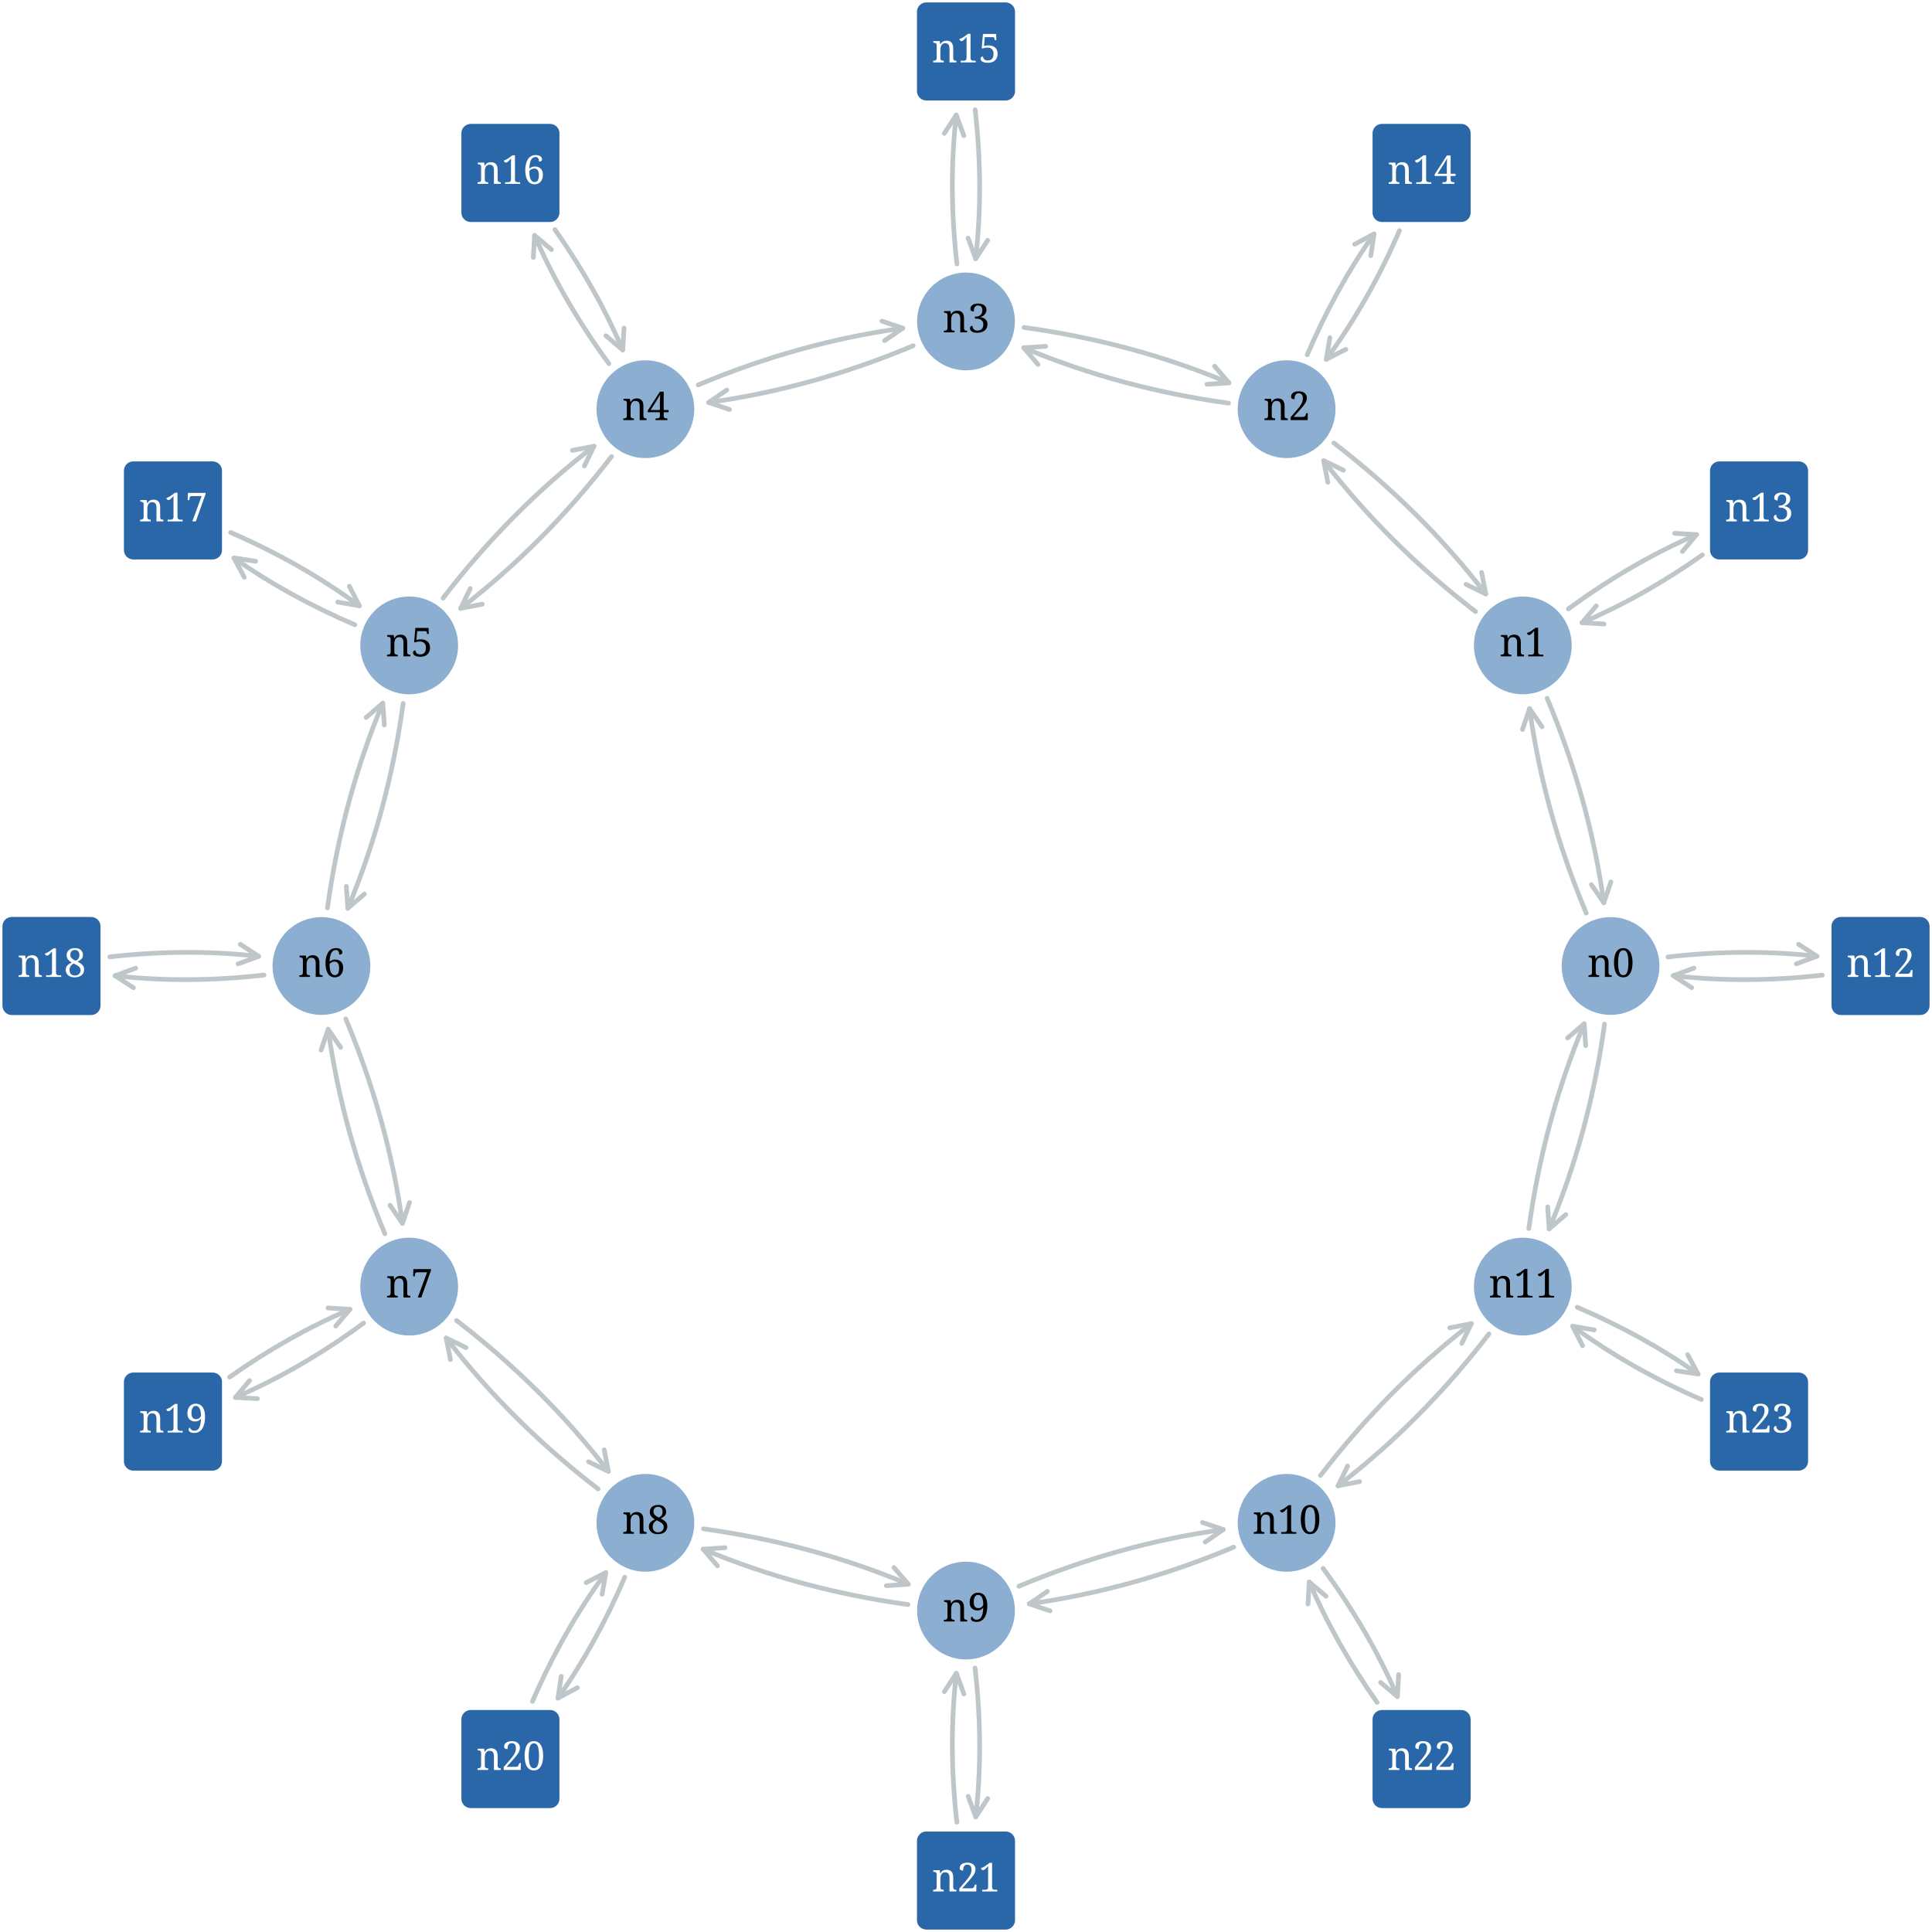 <?xml version="1.0" encoding="utf-8" standalone="no"?>
<!DOCTYPE svg PUBLIC "-//W3C//DTD SVG 1.1//EN"
  "http://www.w3.org/Graphics/SVG/1.1/DTD/svg11.dtd">
<svg xmlns:xlink="http://www.w3.org/1999/xlink" width="412.2pt" height="412.2pt" viewBox="0 0 412.2 412.2" xmlns="http://www.w3.org/2000/svg" version="1.1">
 <defs>
  <style type="text/css">*{stroke-linejoin: round; stroke-linecap: butt}</style>
 </defs>
 <g id="figure_1">
  <g id="patch_1">
   <path d="M 0 412.2 
L 412.2 412.2 
L 412.2 0 
L 0 0 
z
" style="fill: #ffffff"/>
  </g>
  <g id="axes_1">
   <g id="patch_2">
    <path d="M 343.62 216.036 
C 346.255 216.036 348.783 214.989 350.646 213.126 
C 352.509 211.263 353.556 208.735 353.556 206.1 
C 353.556 203.465 352.509 200.937 350.646 199.074 
C 348.783 197.211 346.255 196.164 343.62 196.164 
C 340.985 196.164 338.457 197.211 336.594 199.074 
C 334.731 200.937 333.684 203.465 333.684 206.1 
C 333.684 208.735 334.731 211.263 336.594 213.126 
C 338.457 214.989 340.985 216.036 343.62 216.036 
z
" style="fill: #8caed1; stroke: #8caed1; stroke-linejoin: miter"/>
   </g>
   <g id="patch_3">
    <path d="M 324.9 147.636 
C 327.535 147.636 330.063 146.589 331.926 144.726 
C 333.789 142.863 334.836 140.335 334.836 137.7 
C 334.836 135.065 333.789 132.537 331.926 130.674 
C 330.063 128.811 327.535 127.764 324.9 127.764 
C 322.265 127.764 319.737 128.811 317.874 130.674 
C 316.011 132.537 314.964 135.065 314.964 137.7 
C 314.964 140.335 316.011 142.863 317.874 144.726 
C 319.737 146.589 322.265 147.636 324.9 147.636 
z
" style="fill: #8caed1; stroke: #8caed1; stroke-linejoin: miter"/>
   </g>
   <g id="patch_4">
    <path d="M 274.5 97.236 
C 277.135 97.236 279.663 96.189 281.526 94.326 
C 283.389 92.463 284.436 89.935 284.436 87.3 
C 284.436 84.665 283.389 82.137 281.526 80.274 
C 279.663 78.411 277.135 77.364 274.5 77.364 
C 271.865 77.364 269.337 78.411 267.474 80.274 
C 265.611 82.137 264.564 84.665 264.564 87.3 
C 264.564 89.935 265.611 92.463 267.474 94.326 
C 269.337 96.189 271.865 97.236 274.5 97.236 
z
" style="fill: #8caed1; stroke: #8caed1; stroke-linejoin: miter"/>
   </g>
   <g id="patch_5">
    <path d="M 206.1 78.516 
C 208.735 78.516 211.263 77.469 213.126 75.606 
C 214.989 73.743 216.036 71.215 216.036 68.58 
C 216.036 65.945 214.989 63.417 213.126 61.554 
C 211.263 59.691 208.735 58.644 206.1 58.644 
C 203.465 58.644 200.937 59.691 199.074 61.554 
C 197.211 63.417 196.164 65.945 196.164 68.58 
C 196.164 71.215 197.211 73.743 199.074 75.606 
C 200.937 77.469 203.465 78.516 206.1 78.516 
z
" style="fill: #8caed1; stroke: #8caed1; stroke-linejoin: miter"/>
   </g>
   <g id="patch_6">
    <path d="M 137.7 97.236 
C 140.335 97.236 142.863 96.189 144.726 94.326 
C 146.589 92.463 147.636 89.935 147.636 87.3 
C 147.636 84.665 146.589 82.137 144.726 80.274 
C 142.863 78.411 140.335 77.364 137.7 77.364 
C 135.065 77.364 132.537 78.411 130.674 80.274 
C 128.811 82.137 127.764 84.665 127.764 87.3 
C 127.764 89.935 128.811 92.463 130.674 94.326 
C 132.537 96.189 135.065 97.236 137.7 97.236 
z
" style="fill: #8caed1; stroke: #8caed1; stroke-linejoin: miter"/>
   </g>
   <g id="patch_7">
    <path d="M 87.3 147.636 
C 89.935 147.636 92.463 146.589 94.326 144.726 
C 96.189 142.863 97.236 140.335 97.236 137.7 
C 97.236 135.065 96.189 132.537 94.326 130.674 
C 92.463 128.811 89.935 127.764 87.3 127.764 
C 84.665 127.764 82.137 128.811 80.274 130.674 
C 78.411 132.537 77.364 135.065 77.364 137.7 
C 77.364 140.335 78.411 142.863 80.274 144.726 
C 82.137 146.589 84.665 147.636 87.3 147.636 
z
" style="fill: #8caed1; stroke: #8caed1; stroke-linejoin: miter"/>
   </g>
   <g id="patch_8">
    <path d="M 68.58 216.036 
C 71.215 216.036 73.743 214.989 75.606 213.126 
C 77.469 211.263 78.516 208.735 78.516 206.1 
C 78.516 203.465 77.469 200.937 75.606 199.074 
C 73.743 197.211 71.215 196.164 68.58 196.164 
C 65.945 196.164 63.417 197.211 61.554 199.074 
C 59.691 200.937 58.644 203.465 58.644 206.1 
C 58.644 208.735 59.691 211.263 61.554 213.126 
C 63.417 214.989 65.945 216.036 68.58 216.036 
z
" style="fill: #8caed1; stroke: #8caed1; stroke-linejoin: miter"/>
   </g>
   <g id="patch_9">
    <path d="M 87.3 284.436 
C 89.935 284.436 92.463 283.389 94.326 281.526 
C 96.189 279.663 97.236 277.135 97.236 274.5 
C 97.236 271.865 96.189 269.337 94.326 267.474 
C 92.463 265.611 89.935 264.564 87.3 264.564 
C 84.665 264.564 82.137 265.611 80.274 267.474 
C 78.411 269.337 77.364 271.865 77.364 274.5 
C 77.364 277.135 78.411 279.663 80.274 281.526 
C 82.137 283.389 84.665 284.436 87.3 284.436 
z
" style="fill: #8caed1; stroke: #8caed1; stroke-linejoin: miter"/>
   </g>
   <g id="patch_10">
    <path d="M 137.7 334.836 
C 140.335 334.836 142.863 333.789 144.726 331.926 
C 146.589 330.063 147.636 327.535 147.636 324.9 
C 147.636 322.265 146.589 319.737 144.726 317.874 
C 142.863 316.011 140.335 314.964 137.7 314.964 
C 135.065 314.964 132.537 316.011 130.674 317.874 
C 128.811 319.737 127.764 322.265 127.764 324.9 
C 127.764 327.535 128.811 330.063 130.674 331.926 
C 132.537 333.789 135.065 334.836 137.7 334.836 
z
" style="fill: #8caed1; stroke: #8caed1; stroke-linejoin: miter"/>
   </g>
   <g id="patch_11">
    <path d="M 206.1 353.556 
C 208.735 353.556 211.263 352.509 213.126 350.646 
C 214.989 348.783 216.036 346.255 216.036 343.62 
C 216.036 340.985 214.989 338.457 213.126 336.594 
C 211.263 334.731 208.735 333.684 206.1 333.684 
C 203.465 333.684 200.937 334.731 199.074 336.594 
C 197.211 338.457 196.164 340.985 196.164 343.62 
C 196.164 346.255 197.211 348.783 199.074 350.646 
C 200.937 352.509 203.465 353.556 206.1 353.556 
z
" style="fill: #8caed1; stroke: #8caed1; stroke-linejoin: miter"/>
   </g>
   <g id="patch_12">
    <path d="M 274.5 334.836 
C 277.135 334.836 279.663 333.789 281.526 331.926 
C 283.389 330.063 284.436 327.535 284.436 324.9 
C 284.436 322.265 283.389 319.737 281.526 317.874 
C 279.663 316.011 277.135 314.964 274.5 314.964 
C 271.865 314.964 269.337 316.011 267.474 317.874 
C 265.611 319.737 264.564 322.265 264.564 324.9 
C 264.564 327.535 265.611 330.063 267.474 331.926 
C 269.337 333.789 271.865 334.836 274.5 334.836 
z
" style="fill: #8caed1; stroke: #8caed1; stroke-linejoin: miter"/>
   </g>
   <g id="patch_13">
    <path d="M 324.9 284.436 
C 327.535 284.436 330.063 283.389 331.926 281.526 
C 333.789 279.663 334.836 277.135 334.836 274.5 
C 334.836 271.865 333.789 269.337 331.926 267.474 
C 330.063 265.611 327.535 264.564 324.9 264.564 
C 322.265 264.564 319.737 265.611 317.874 267.474 
C 316.011 269.337 314.964 271.865 314.964 274.5 
C 314.964 277.135 316.011 279.663 317.874 281.526 
C 319.737 283.389 322.265 284.436 324.9 284.436 
z
" style="fill: #8caed1; stroke: #8caed1; stroke-linejoin: miter"/>
   </g>
   <g id="patch_14">
    <path d="M 392.76 214.56 
L 409.68 214.56 
L 409.68 197.64 
L 392.76 197.64 
z
" style="fill: #2967a9; stroke: #2967a9; stroke-width: 4"/>
   </g>
   <g id="patch_15">
    <path d="M 366.84 117.36 
L 383.76 117.36 
L 383.76 100.44 
L 366.84 100.44 
z
" style="fill: #2967a9; stroke: #2967a9; stroke-width: 4"/>
   </g>
   <g id="patch_16">
    <path d="M 294.84 45.36 
L 311.76 45.36 
L 311.76 28.44 
L 294.84 28.44 
z
" style="fill: #2967a9; stroke: #2967a9; stroke-width: 4"/>
   </g>
   <g id="patch_17">
    <path d="M 197.64 19.44 
L 214.56 19.44 
L 214.56 2.52 
L 197.64 2.52 
z
" style="fill: #2967a9; stroke: #2967a9; stroke-width: 4"/>
   </g>
   <g id="patch_18">
    <path d="M 100.44 45.36 
L 117.36 45.36 
L 117.36 28.44 
L 100.44 28.44 
z
" style="fill: #2967a9; stroke: #2967a9; stroke-width: 4"/>
   </g>
   <g id="patch_19">
    <path d="M 28.44 117.36 
L 45.36 117.36 
L 45.36 100.44 
L 28.44 100.44 
z
" style="fill: #2967a9; stroke: #2967a9; stroke-width: 4"/>
   </g>
   <g id="patch_20">
    <path d="M 2.52 214.56 
L 19.44 214.56 
L 19.44 197.64 
L 2.52 197.64 
z
" style="fill: #2967a9; stroke: #2967a9; stroke-width: 4"/>
   </g>
   <g id="patch_21">
    <path d="M 28.44 311.76 
L 45.36 311.76 
L 45.36 294.84 
L 28.44 294.84 
z
" style="fill: #2967a9; stroke: #2967a9; stroke-width: 4"/>
   </g>
   <g id="patch_22">
    <path d="M 100.44 383.76 
L 117.36 383.76 
L 117.36 366.84 
L 100.44 366.84 
z
" style="fill: #2967a9; stroke: #2967a9; stroke-width: 4"/>
   </g>
   <g id="patch_23">
    <path d="M 197.64 409.68 
L 214.56 409.68 
L 214.56 392.76 
L 197.64 392.76 
z
" style="fill: #2967a9; stroke: #2967a9; stroke-width: 4"/>
   </g>
   <g id="patch_24">
    <path d="M 294.84 383.76 
L 311.76 383.76 
L 311.76 366.84 
L 294.84 366.84 
z
" style="fill: #2967a9; stroke: #2967a9; stroke-width: 4"/>
   </g>
   <g id="patch_25">
    <path d="M 366.84 311.76 
L 383.76 311.76 
L 383.76 294.84 
L 366.84 294.84 
z
" style="fill: #2967a9; stroke: #2967a9; stroke-width: 4"/>
   </g>
   <g id="patch_26">
    <path d="M 338.433 194.825 
Q 329.382 173.255 326.336 151.191 
" clip-path="url(#pe7f2c96181)" style="fill: none; stroke: #bfc6c9; stroke-linecap: round"/>
    <path d="M 324.83 155.639 
L 326.336 151.191 
L 328.991 155.065 
" clip-path="url(#pe7f2c96181)" style="fill: none; stroke: #bfc6c9; stroke-linecap: round"/>
   </g>
   <g id="patch_27">
    <path d="M 342.336 218.488 
Q 339.137 241.656 330.52 262.192 
" clip-path="url(#pe7f2c96181)" style="fill: none; stroke: #bfc6c9; stroke-linecap: round"/>
    <path d="M 334.081 259.132 
L 330.52 262.192 
L 330.209 257.507 
" clip-path="url(#pe7f2c96181)" style="fill: none; stroke: #bfc6c9; stroke-linecap: round"/>
   </g>
   <g id="patch_28">
    <path d="M 355.874 204.171 
Q 372.322 202.281 387.66 204.022 
" clip-path="url(#pe7f2c96181)" style="fill: none; stroke: #bfc6c9; stroke-linecap: round"/>
    <path d="M 383.724 201.462 
L 387.66 204.022 
L 383.25 205.635 
" clip-path="url(#pe7f2c96181)" style="fill: none; stroke: #bfc6c9; stroke-linecap: round"/>
   </g>
   <g id="patch_29">
    <path d="M 314.81 130.478 
Q 296.093 116.105 282.402 98.275 
" clip-path="url(#pe7f2c96181)" style="fill: none; stroke: #bfc6c9; stroke-linecap: round"/>
    <path d="M 283.294 102.885 
L 282.402 98.275 
L 286.625 100.327 
" clip-path="url(#pe7f2c96181)" style="fill: none; stroke: #bfc6c9; stroke-linecap: round"/>
   </g>
   <g id="patch_30">
    <path d="M 330.087 148.975 
Q 339.138 170.545 342.184 192.609 
" clip-path="url(#pe7f2c96181)" style="fill: none; stroke: #bfc6c9; stroke-linecap: round"/>
    <path d="M 343.69 188.161 
L 342.184 192.609 
L 339.529 188.735 
" clip-path="url(#pe7f2c96181)" style="fill: none; stroke: #bfc6c9; stroke-linecap: round"/>
   </g>
   <g id="patch_31">
    <path d="M 334.616 129.915 
Q 347.891 120.157 361.972 114.049 
" clip-path="url(#pe7f2c96181)" style="fill: none; stroke: #bfc6c9; stroke-linecap: round"/>
    <path d="M 357.283 113.794 
L 361.972 114.049 
L 358.954 117.647 
" clip-path="url(#pe7f2c96181)" style="fill: none; stroke: #bfc6c9; stroke-linecap: round"/>
   </g>
   <g id="patch_32">
    <path d="M 262.112 86.016 
Q 238.944 82.817 218.408 74.2 
" clip-path="url(#pe7f2c96181)" style="fill: none; stroke: #bfc6c9; stroke-linecap: round"/>
    <path d="M 221.468 77.761 
L 218.408 74.2 
L 223.093 73.889 
" clip-path="url(#pe7f2c96181)" style="fill: none; stroke: #bfc6c9; stroke-linecap: round"/>
   </g>
   <g id="patch_33">
    <path d="M 284.59 94.522 
Q 303.307 108.895 316.998 126.725 
" clip-path="url(#pe7f2c96181)" style="fill: none; stroke: #bfc6c9; stroke-linecap: round"/>
    <path d="M 316.106 122.115 
L 316.998 126.725 
L 312.775 124.673 
" clip-path="url(#pe7f2c96181)" style="fill: none; stroke: #bfc6c9; stroke-linecap: round"/>
   </g>
   <g id="patch_34">
    <path d="M 278.903 75.697 
Q 284.956 61.543 293.163 49.902 
" clip-path="url(#pe7f2c96181)" style="fill: none; stroke: #bfc6c9; stroke-linecap: round"/>
    <path d="M 289.027 52.125 
L 293.163 49.902 
L 292.459 54.545 
" clip-path="url(#pe7f2c96181)" style="fill: none; stroke: #bfc6c9; stroke-linecap: round"/>
   </g>
   <g id="patch_35">
    <path d="M 194.825 73.767 
Q 173.255 82.818 151.191 85.864 
" clip-path="url(#pe7f2c96181)" style="fill: none; stroke: #bfc6c9; stroke-linecap: round"/>
    <path d="M 155.639 87.37 
L 151.191 85.864 
L 155.065 83.209 
" clip-path="url(#pe7f2c96181)" style="fill: none; stroke: #bfc6c9; stroke-linecap: round"/>
   </g>
   <g id="patch_36">
    <path d="M 218.488 69.864 
Q 241.656 73.063 262.192 81.68 
" clip-path="url(#pe7f2c96181)" style="fill: none; stroke: #bfc6c9; stroke-linecap: round"/>
    <path d="M 259.132 78.119 
L 262.192 81.68 
L 257.507 81.991 
" clip-path="url(#pe7f2c96181)" style="fill: none; stroke: #bfc6c9; stroke-linecap: round"/>
   </g>
   <g id="patch_37">
    <path d="M 204.171 56.326 
Q 202.281 39.878 204.022 24.54 
" clip-path="url(#pe7f2c96181)" style="fill: none; stroke: #bfc6c9; stroke-linecap: round"/>
    <path d="M 201.462 28.476 
L 204.022 24.54 
L 205.635 28.95 
" clip-path="url(#pe7f2c96181)" style="fill: none; stroke: #bfc6c9; stroke-linecap: round"/>
   </g>
   <g id="patch_38">
    <path d="M 130.478 97.39 
Q 116.105 116.107 98.275 129.798 
" clip-path="url(#pe7f2c96181)" style="fill: none; stroke: #bfc6c9; stroke-linecap: round"/>
    <path d="M 102.885 128.906 
L 98.275 129.798 
L 100.327 125.575 
" clip-path="url(#pe7f2c96181)" style="fill: none; stroke: #bfc6c9; stroke-linecap: round"/>
   </g>
   <g id="patch_39">
    <path d="M 148.975 82.113 
Q 170.545 73.062 192.609 70.016 
" clip-path="url(#pe7f2c96181)" style="fill: none; stroke: #bfc6c9; stroke-linecap: round"/>
    <path d="M 188.161 68.51 
L 192.609 70.016 
L 188.735 72.671 
" clip-path="url(#pe7f2c96181)" style="fill: none; stroke: #bfc6c9; stroke-linecap: round"/>
   </g>
   <g id="patch_40">
    <path d="M 129.915 77.584 
Q 120.157 64.309 114.049 50.228 
" clip-path="url(#pe7f2c96181)" style="fill: none; stroke: #bfc6c9; stroke-linecap: round"/>
    <path d="M 113.794 54.917 
L 114.049 50.228 
L 117.647 53.246 
" clip-path="url(#pe7f2c96181)" style="fill: none; stroke: #bfc6c9; stroke-linecap: round"/>
   </g>
   <g id="patch_41">
    <path d="M 86.016 150.088 
Q 82.817 173.256 74.2 193.792 
" clip-path="url(#pe7f2c96181)" style="fill: none; stroke: #bfc6c9; stroke-linecap: round"/>
    <path d="M 77.761 190.732 
L 74.2 193.792 
L 73.889 189.107 
" clip-path="url(#pe7f2c96181)" style="fill: none; stroke: #bfc6c9; stroke-linecap: round"/>
   </g>
   <g id="patch_42">
    <path d="M 94.522 127.61 
Q 108.895 108.893 126.725 95.202 
" clip-path="url(#pe7f2c96181)" style="fill: none; stroke: #bfc6c9; stroke-linecap: round"/>
    <path d="M 122.115 96.094 
L 126.725 95.202 
L 124.673 99.425 
" clip-path="url(#pe7f2c96181)" style="fill: none; stroke: #bfc6c9; stroke-linecap: round"/>
   </g>
   <g id="patch_43">
    <path d="M 75.697 133.297 
Q 61.543 127.244 49.902 119.037 
" clip-path="url(#pe7f2c96181)" style="fill: none; stroke: #bfc6c9; stroke-linecap: round"/>
    <path d="M 52.125 123.173 
L 49.902 119.037 
L 54.545 119.741 
" clip-path="url(#pe7f2c96181)" style="fill: none; stroke: #bfc6c9; stroke-linecap: round"/>
   </g>
   <g id="patch_44">
    <path d="M 73.767 217.375 
Q 82.818 238.945 85.864 261.009 
" clip-path="url(#pe7f2c96181)" style="fill: none; stroke: #bfc6c9; stroke-linecap: round"/>
    <path d="M 87.37 256.561 
L 85.864 261.009 
L 83.209 257.135 
" clip-path="url(#pe7f2c96181)" style="fill: none; stroke: #bfc6c9; stroke-linecap: round"/>
   </g>
   <g id="patch_45">
    <path d="M 69.864 193.712 
Q 73.063 170.544 81.68 150.008 
" clip-path="url(#pe7f2c96181)" style="fill: none; stroke: #bfc6c9; stroke-linecap: round"/>
    <path d="M 78.119 153.068 
L 81.68 150.008 
L 81.991 154.693 
" clip-path="url(#pe7f2c96181)" style="fill: none; stroke: #bfc6c9; stroke-linecap: round"/>
   </g>
   <g id="patch_46">
    <path d="M 56.326 208.029 
Q 39.878 209.919 24.54 208.178 
" clip-path="url(#pe7f2c96181)" style="fill: none; stroke: #bfc6c9; stroke-linecap: round"/>
    <path d="M 28.476 210.738 
L 24.54 208.178 
L 28.95 206.565 
" clip-path="url(#pe7f2c96181)" style="fill: none; stroke: #bfc6c9; stroke-linecap: round"/>
   </g>
   <g id="patch_47">
    <path d="M 97.39 281.722 
Q 116.107 296.095 129.798 313.925 
" clip-path="url(#pe7f2c96181)" style="fill: none; stroke: #bfc6c9; stroke-linecap: round"/>
    <path d="M 128.906 309.315 
L 129.798 313.925 
L 125.575 311.873 
" clip-path="url(#pe7f2c96181)" style="fill: none; stroke: #bfc6c9; stroke-linecap: round"/>
   </g>
   <g id="patch_48">
    <path d="M 82.113 263.225 
Q 73.062 241.655 70.016 219.591 
" clip-path="url(#pe7f2c96181)" style="fill: none; stroke: #bfc6c9; stroke-linecap: round"/>
    <path d="M 68.51 224.039 
L 70.016 219.591 
L 72.671 223.465 
" clip-path="url(#pe7f2c96181)" style="fill: none; stroke: #bfc6c9; stroke-linecap: round"/>
   </g>
   <g id="patch_49">
    <path d="M 77.584 282.285 
Q 64.309 292.043 50.228 298.151 
" clip-path="url(#pe7f2c96181)" style="fill: none; stroke: #bfc6c9; stroke-linecap: round"/>
    <path d="M 54.917 298.406 
L 50.228 298.151 
L 53.246 294.553 
" clip-path="url(#pe7f2c96181)" style="fill: none; stroke: #bfc6c9; stroke-linecap: round"/>
   </g>
   <g id="patch_50">
    <path d="M 150.088 326.184 
Q 173.256 329.383 193.792 338 
" clip-path="url(#pe7f2c96181)" style="fill: none; stroke: #bfc6c9; stroke-linecap: round"/>
    <path d="M 190.732 334.439 
L 193.792 338 
L 189.107 338.311 
" clip-path="url(#pe7f2c96181)" style="fill: none; stroke: #bfc6c9; stroke-linecap: round"/>
   </g>
   <g id="patch_51">
    <path d="M 127.61 317.678 
Q 108.893 303.305 95.202 285.475 
" clip-path="url(#pe7f2c96181)" style="fill: none; stroke: #bfc6c9; stroke-linecap: round"/>
    <path d="M 96.094 290.085 
L 95.202 285.475 
L 99.425 287.527 
" clip-path="url(#pe7f2c96181)" style="fill: none; stroke: #bfc6c9; stroke-linecap: round"/>
   </g>
   <g id="patch_52">
    <path d="M 133.297 336.503 
Q 127.244 350.657 119.037 362.298 
" clip-path="url(#pe7f2c96181)" style="fill: none; stroke: #bfc6c9; stroke-linecap: round"/>
    <path d="M 123.173 360.075 
L 119.037 362.298 
L 119.741 357.655 
" clip-path="url(#pe7f2c96181)" style="fill: none; stroke: #bfc6c9; stroke-linecap: round"/>
   </g>
   <g id="patch_53">
    <path d="M 217.375 338.433 
Q 238.945 329.382 261.009 326.336 
" clip-path="url(#pe7f2c96181)" style="fill: none; stroke: #bfc6c9; stroke-linecap: round"/>
    <path d="M 256.561 324.83 
L 261.009 326.336 
L 257.135 328.991 
" clip-path="url(#pe7f2c96181)" style="fill: none; stroke: #bfc6c9; stroke-linecap: round"/>
   </g>
   <g id="patch_54">
    <path d="M 193.712 342.336 
Q 170.544 339.137 150.008 330.52 
" clip-path="url(#pe7f2c96181)" style="fill: none; stroke: #bfc6c9; stroke-linecap: round"/>
    <path d="M 153.068 334.081 
L 150.008 330.52 
L 154.693 330.209 
" clip-path="url(#pe7f2c96181)" style="fill: none; stroke: #bfc6c9; stroke-linecap: round"/>
   </g>
   <g id="patch_55">
    <path d="M 208.029 355.874 
Q 209.919 372.322 208.178 387.66 
" clip-path="url(#pe7f2c96181)" style="fill: none; stroke: #bfc6c9; stroke-linecap: round"/>
    <path d="M 210.738 383.724 
L 208.178 387.66 
L 206.565 383.25 
" clip-path="url(#pe7f2c96181)" style="fill: none; stroke: #bfc6c9; stroke-linecap: round"/>
   </g>
   <g id="patch_56">
    <path d="M 281.722 314.81 
Q 296.095 296.093 313.925 282.402 
" clip-path="url(#pe7f2c96181)" style="fill: none; stroke: #bfc6c9; stroke-linecap: round"/>
    <path d="M 309.315 283.294 
L 313.925 282.402 
L 311.873 286.625 
" clip-path="url(#pe7f2c96181)" style="fill: none; stroke: #bfc6c9; stroke-linecap: round"/>
   </g>
   <g id="patch_57">
    <path d="M 263.225 330.087 
Q 241.655 339.138 219.591 342.184 
" clip-path="url(#pe7f2c96181)" style="fill: none; stroke: #bfc6c9; stroke-linecap: round"/>
    <path d="M 224.039 343.69 
L 219.591 342.184 
L 223.465 339.529 
" clip-path="url(#pe7f2c96181)" style="fill: none; stroke: #bfc6c9; stroke-linecap: round"/>
   </g>
   <g id="patch_58">
    <path d="M 282.285 334.616 
Q 292.043 347.891 298.151 361.972 
" clip-path="url(#pe7f2c96181)" style="fill: none; stroke: #bfc6c9; stroke-linecap: round"/>
    <path d="M 298.406 357.283 
L 298.151 361.972 
L 294.553 358.954 
" clip-path="url(#pe7f2c96181)" style="fill: none; stroke: #bfc6c9; stroke-linecap: round"/>
   </g>
   <g id="patch_59">
    <path d="M 326.184 262.112 
Q 329.383 238.944 338 218.408 
" clip-path="url(#pe7f2c96181)" style="fill: none; stroke: #bfc6c9; stroke-linecap: round"/>
    <path d="M 334.439 221.468 
L 338 218.408 
L 338.311 223.093 
" clip-path="url(#pe7f2c96181)" style="fill: none; stroke: #bfc6c9; stroke-linecap: round"/>
   </g>
   <g id="patch_60">
    <path d="M 317.678 284.59 
Q 303.305 303.307 285.475 316.998 
" clip-path="url(#pe7f2c96181)" style="fill: none; stroke: #bfc6c9; stroke-linecap: round"/>
    <path d="M 290.085 316.106 
L 285.475 316.998 
L 287.527 312.775 
" clip-path="url(#pe7f2c96181)" style="fill: none; stroke: #bfc6c9; stroke-linecap: round"/>
   </g>
   <g id="patch_61">
    <path d="M 336.503 278.903 
Q 350.657 284.956 362.298 293.163 
" clip-path="url(#pe7f2c96181)" style="fill: none; stroke: #bfc6c9; stroke-linecap: round"/>
    <path d="M 360.075 289.027 
L 362.298 293.163 
L 357.655 292.459 
" clip-path="url(#pe7f2c96181)" style="fill: none; stroke: #bfc6c9; stroke-linecap: round"/>
   </g>
   <g id="patch_62">
    <path d="M 388.776 208.051 
Q 372.33 209.919 356.994 208.158 
" clip-path="url(#pe7f2c96181)" style="fill: none; stroke: #bfc6c9; stroke-linecap: round"/>
    <path d="M 360.927 210.723 
L 356.994 208.158 
L 361.406 206.551 
" clip-path="url(#pe7f2c96181)" style="fill: none; stroke: #bfc6c9; stroke-linecap: round"/>
   </g>
   <g id="patch_63">
    <path d="M 363.217 118.389 
Q 350.66 127.242 337.532 132.857 
" clip-path="url(#pe7f2c96181)" style="fill: none; stroke: #bfc6c9; stroke-linecap: round"/>
    <path d="M 342.22 133.136 
L 337.532 132.857 
L 340.568 129.275 
" clip-path="url(#pe7f2c96181)" style="fill: none; stroke: #bfc6c9; stroke-linecap: round"/>
   </g>
   <g id="patch_64">
    <path d="M 298.596 49.201 
Q 292.044 64.308 282.947 76.682 
" clip-path="url(#pe7f2c96181)" style="fill: none; stroke: #bfc6c9; stroke-linecap: round"/>
    <path d="M 287.127 74.542 
L 282.947 76.682 
L 283.743 72.055 
" clip-path="url(#pe7f2c96181)" style="fill: none; stroke: #bfc6c9; stroke-linecap: round"/>
   </g>
   <g id="patch_65">
    <path d="M 208.051 23.424 
Q 209.919 39.87 208.158 55.206 
" clip-path="url(#pe7f2c96181)" style="fill: none; stroke: #bfc6c9; stroke-linecap: round"/>
    <path d="M 210.723 51.273 
L 208.158 55.206 
L 206.551 50.794 
" clip-path="url(#pe7f2c96181)" style="fill: none; stroke: #bfc6c9; stroke-linecap: round"/>
   </g>
   <g id="patch_66">
    <path d="M 118.389 48.983 
Q 127.242 61.54 132.857 74.668 
" clip-path="url(#pe7f2c96181)" style="fill: none; stroke: #bfc6c9; stroke-linecap: round"/>
    <path d="M 133.136 69.98 
L 132.857 74.668 
L 129.275 71.632 
" clip-path="url(#pe7f2c96181)" style="fill: none; stroke: #bfc6c9; stroke-linecap: round"/>
   </g>
   <g id="patch_67">
    <path d="M 49.201 113.604 
Q 64.308 120.156 76.682 129.253 
" clip-path="url(#pe7f2c96181)" style="fill: none; stroke: #bfc6c9; stroke-linecap: round"/>
    <path d="M 74.542 125.073 
L 76.682 129.253 
L 72.055 128.457 
" clip-path="url(#pe7f2c96181)" style="fill: none; stroke: #bfc6c9; stroke-linecap: round"/>
   </g>
   <g id="patch_68">
    <path d="M 23.424 204.149 
Q 39.87 202.281 55.206 204.042 
" clip-path="url(#pe7f2c96181)" style="fill: none; stroke: #bfc6c9; stroke-linecap: round"/>
    <path d="M 51.273 201.477 
L 55.206 204.042 
L 50.794 205.649 
" clip-path="url(#pe7f2c96181)" style="fill: none; stroke: #bfc6c9; stroke-linecap: round"/>
   </g>
   <g id="patch_69">
    <path d="M 48.983 293.811 
Q 61.54 284.958 74.668 279.343 
" clip-path="url(#pe7f2c96181)" style="fill: none; stroke: #bfc6c9; stroke-linecap: round"/>
    <path d="M 69.98 279.064 
L 74.668 279.343 
L 71.632 282.925 
" clip-path="url(#pe7f2c96181)" style="fill: none; stroke: #bfc6c9; stroke-linecap: round"/>
   </g>
   <g id="patch_70">
    <path d="M 113.604 362.999 
Q 120.156 347.892 129.253 335.518 
" clip-path="url(#pe7f2c96181)" style="fill: none; stroke: #bfc6c9; stroke-linecap: round"/>
    <path d="M 125.073 337.658 
L 129.253 335.518 
L 128.457 340.145 
" clip-path="url(#pe7f2c96181)" style="fill: none; stroke: #bfc6c9; stroke-linecap: round"/>
   </g>
   <g id="patch_71">
    <path d="M 204.149 388.776 
Q 202.281 372.33 204.042 356.994 
" clip-path="url(#pe7f2c96181)" style="fill: none; stroke: #bfc6c9; stroke-linecap: round"/>
    <path d="M 201.477 360.927 
L 204.042 356.994 
L 205.649 361.406 
" clip-path="url(#pe7f2c96181)" style="fill: none; stroke: #bfc6c9; stroke-linecap: round"/>
   </g>
   <g id="patch_72">
    <path d="M 293.811 363.217 
Q 284.958 350.66 279.343 337.532 
" clip-path="url(#pe7f2c96181)" style="fill: none; stroke: #bfc6c9; stroke-linecap: round"/>
    <path d="M 279.064 342.22 
L 279.343 337.532 
L 282.925 340.568 
" clip-path="url(#pe7f2c96181)" style="fill: none; stroke: #bfc6c9; stroke-linecap: round"/>
   </g>
   <g id="patch_73">
    <path d="M 362.999 298.596 
Q 347.892 292.044 335.518 282.947 
" clip-path="url(#pe7f2c96181)" style="fill: none; stroke: #bfc6c9; stroke-linecap: round"/>
    <path d="M 337.658 287.127 
L 335.518 282.947 
L 340.145 283.743 
" clip-path="url(#pe7f2c96181)" style="fill: none; stroke: #bfc6c9; stroke-linecap: round"/>
   </g>
   <g id="text_1">
    <!-- $\node{n0}$ -->
    <g transform="translate(338.67 208.434) scale(0.09 -0.09)">
     <defs>
      <path id="NotoSerif-Regular-6e" d="M 179 0 
L 1901 0 
L 1901 271 
L 1869 271 
C 1728 271 1606 297 1510 348 
C 1408 393 1357 516 1357 703 
L 1357 2063 
C 1357 2250 1382 2418 1434 2579 
C 1478 2740 1562 2863 1677 2966 
C 1786 3056 1939 3108 2131 3108 
C 2394 3108 2573 3030 2675 2876 
C 2784 2721 2835 2502 2835 2224 
L 2835 0 
L 3949 0 
L 3949 271 
L 3917 271 
C 3770 271 3654 297 3571 348 
C 3482 406 3437 535 3437 735 
L 3437 2257 
C 3437 2702 3341 3017 3149 3224 
C 2963 3417 2701 3520 2362 3520 
C 2157 3520 1971 3482 1805 3404 
C 1645 3333 1498 3172 1363 2934 
L 1331 2934 
L 1248 3456 
L 211 3456 
L 211 3185 
L 243 3185 
C 384 3185 506 3159 602 3108 
C 704 3056 755 2934 755 2747 
L 755 735 
C 755 535 704 406 602 348 
C 499 297 378 271 230 271 
L 179 271 
L 179 0 
z
" transform="scale(0.016)"/>
      <path id="NotoSerif-Regular-30" d="M 1792 -64 
C 2131 -64 2406 32 2624 232 
C 2848 432 3014 710 3123 1058 
C 3232 1419 3290 1833 3290 2310 
C 3290 2787 3238 3201 3123 3562 
C 3021 3910 2854 4189 2630 4382 
C 2406 4575 2131 4672 1798 4672 
C 1446 4672 1158 4575 934 4382 
C 710 4189 550 3917 448 3562 
C 339 3207 288 2794 288 2317 
C 288 1840 339 1419 448 1065 
C 550 710 710 432 934 232 
C 1158 32 1440 -64 1792 -64 
z
M 1792 284 
C 1478 284 1261 464 1139 820 
C 1018 1174 954 1671 954 2310 
C 954 2950 1018 3446 1139 3794 
C 1267 4150 1485 4324 1798 4324 
C 2106 4324 2317 4150 2445 3794 
C 2560 3446 2624 2950 2624 2310 
C 2624 1671 2560 1174 2445 820 
C 2317 464 2106 284 1792 284 
z
" transform="scale(0.016)"/>
     </defs>
     <use xlink:href="#NotoSerif-Regular-6e" transform="scale(0.914)"/>
     <use xlink:href="#NotoSerif-Regular-30" transform="translate(58.932 0) scale(0.914)"/>
    </g>
   </g>
   <g id="text_2">
    <!-- $\node{n1}$ -->
    <g transform="translate(319.95 140.034) scale(0.09 -0.09)">
     <defs>
      <path id="NotoSerif-Regular-31" d="M 614 0 
L 3053 0 
L 3053 271 
L 2739 271 
C 2592 271 2470 297 2368 348 
C 2266 406 2214 536 2214 736 
L 2214 4640 
L 1805 4640 
L 1357 4303 
C 1146 4142 973 4031 832 3960 
C 685 3888 550 3837 422 3805 
C 422 3701 454 3618 512 3553 
C 570 3489 646 3456 742 3456 
C 870 3456 998 3521 1126 3644 
C 1261 3767 1408 3928 1568 4129 
L 1568 736 
C 1568 536 1517 406 1414 348 
C 1312 297 1190 271 1043 271 
L 614 271 
L 614 0 
z
" transform="scale(0.016)"/>
     </defs>
     <use xlink:href="#NotoSerif-Regular-6e" transform="scale(0.914)"/>
     <use xlink:href="#NotoSerif-Regular-31" transform="translate(58.932 0) scale(0.914)"/>
    </g>
   </g>
   <g id="text_3">
    <!-- $\node{n2}$ -->
    <g transform="translate(269.55 89.634) scale(0.09 -0.09)">
     <defs>
      <path id="NotoSerif-Regular-32" d="M 390 0 
L 3142 0 
L 3174 1116 
L 2906 1116 
L 2880 1000 
C 2848 878 2803 761 2733 664 
C 2662 567 2534 516 2342 516 
L 864 516 
L 1946 1723 
C 2285 2097 2547 2426 2733 2710 
C 2918 3000 3014 3291 3014 3594 
C 3014 3923 2899 4182 2669 4375 
C 2438 4575 2118 4672 1715 4672 
C 1299 4672 986 4588 781 4427 
C 563 4266 461 4060 461 3807 
C 461 3646 512 3536 621 3472 
C 730 3420 858 3388 1011 3388 
C 1011 3562 1030 3717 1062 3859 
C 1101 4008 1171 4124 1274 4214 
C 1376 4305 1523 4350 1715 4350 
C 1939 4350 2106 4272 2214 4124 
C 2317 3976 2368 3775 2368 3530 
C 2368 3330 2342 3143 2278 2969 
C 2227 2794 2131 2607 1997 2413 
C 1862 2214 1683 1981 1459 1716 
L 390 471 
L 390 0 
z
" transform="scale(0.016)"/>
     </defs>
     <use xlink:href="#NotoSerif-Regular-6e" transform="scale(0.914)"/>
     <use xlink:href="#NotoSerif-Regular-32" transform="translate(58.932 0) scale(0.914)"/>
    </g>
   </g>
   <g id="text_4">
    <!-- $\node{n3}$ -->
    <g transform="translate(201.15 70.914) scale(0.09 -0.09)">
     <defs>
      <path id="NotoSerif-Regular-33" d="M 1581 -64 
C 1766 -64 1952 -39 2138 6 
C 2330 53 2509 130 2669 234 
C 2829 344 2963 487 3059 662 
C 3155 843 3206 1063 3206 1322 
C 3206 1536 3168 1718 3091 1854 
C 3014 1997 2918 2113 2790 2198 
C 2675 2282 2541 2346 2406 2386 
C 2272 2431 2144 2457 2022 2470 
C 2221 2515 2394 2597 2547 2707 
C 2701 2823 2822 2964 2912 3118 
C 3002 3285 3046 3458 3046 3651 
C 3046 3979 2925 4229 2675 4402 
C 2432 4582 2106 4672 1702 4672 
C 1286 4672 973 4588 768 4428 
C 550 4268 448 4062 448 3811 
C 448 3651 499 3541 608 3478 
C 717 3426 845 3394 998 3394 
C 998 3567 1018 3721 1050 3863 
C 1088 4010 1158 4125 1261 4215 
C 1363 4305 1510 4350 1702 4350 
C 1952 4350 2125 4279 2227 4144 
C 2336 4004 2387 3805 2387 3554 
C 2387 3355 2342 3176 2253 3028 
C 2163 2880 2042 2765 1894 2681 
C 1741 2598 1568 2560 1382 2560 
L 1178 2560 
L 1178 2231 
L 1382 2231 
C 1741 2231 2022 2146 2227 1984 
C 2438 1822 2541 1602 2541 1329 
C 2541 1069 2496 862 2406 712 
C 2317 563 2202 452 2061 388 
C 1914 316 1760 284 1587 284 
C 1325 284 1126 361 986 504 
C 845 660 774 842 774 1069 
C 653 1069 557 1030 486 959 
C 410 887 371 784 371 654 
C 371 466 467 299 659 156 
C 851 6 1158 -64 1581 -64 
z
" transform="scale(0.016)"/>
     </defs>
     <use xlink:href="#NotoSerif-Regular-6e" transform="scale(0.914)"/>
     <use xlink:href="#NotoSerif-Regular-33" transform="translate(58.932 0) scale(0.914)"/>
    </g>
   </g>
   <g id="text_5">
    <!-- $\node{n4}$ -->
    <g transform="translate(132.75 89.634) scale(0.09 -0.09)">
     <defs>
      <path id="NotoSerif-Regular-34" d="M 1376 0 
L 3302 0 
L 3302 271 
L 3219 271 
C 3072 271 2950 297 2848 349 
C 2746 408 2694 539 2694 742 
L 2694 1280 
L 3488 1280 
L 3488 1641 
L 2694 1641 
L 2694 4608 
L 2086 4608 
L 109 1544 
L 109 1280 
L 2080 1280 
L 2080 742 
C 2080 539 2029 408 1926 349 
C 1824 297 1702 271 1555 271 
L 1376 271 
L 1376 0 
z
M 570 1641 
L 1549 3169 
C 1587 3227 1632 3304 1690 3400 
C 1747 3491 1805 3586 1862 3683 
C 1920 3785 1978 3882 2022 3966 
C 2067 4049 2106 4113 2125 4158 
C 2118 4024 2106 3882 2099 3722 
C 2093 3561 2086 3407 2086 3247 
C 2080 3092 2080 2951 2080 2829 
L 2080 1641 
L 570 1641 
z
" transform="scale(0.016)"/>
     </defs>
     <use xlink:href="#NotoSerif-Regular-6e" transform="scale(0.914)"/>
     <use xlink:href="#NotoSerif-Regular-34" transform="translate(58.932 0) scale(0.914)"/>
    </g>
   </g>
   <g id="text_6">
    <!-- $\node{n5}$ -->
    <g transform="translate(82.35 140.034) scale(0.09 -0.09)">
     <defs>
      <path id="NotoSerif-Regular-35" d="M 1562 -64 
C 1888 -64 2170 0 2400 115 
C 2630 243 2803 411 2931 629 
C 3046 853 3110 1109 3110 1399 
C 3110 1700 3046 1950 2918 2155 
C 2790 2348 2618 2502 2394 2605 
C 2176 2700 1926 2752 1651 2752 
C 1466 2752 1306 2739 1184 2720 
C 1062 2694 966 2668 902 2649 
L 1024 4092 
L 2266 4092 
C 2400 4092 2490 4072 2534 4026 
C 2573 3981 2598 3916 2611 3824 
L 2637 3628 
L 2906 3628 
L 2874 4608 
L 736 4608 
L 531 2301 
L 685 2256 
C 768 2288 864 2320 973 2352 
C 1082 2385 1248 2397 1472 2397 
C 1766 2397 2003 2315 2176 2154 
C 2355 1988 2445 1737 2445 1399 
C 2445 1130 2406 918 2330 758 
C 2246 598 2138 489 1997 418 
C 1862 348 1702 316 1530 316 
C 1267 316 1075 380 947 502 
C 819 623 755 777 755 963 
C 621 963 518 931 448 860 
C 384 797 352 706 352 584 
C 352 488 384 391 461 296 
C 525 192 653 109 826 39 
C 998 -32 1248 -64 1562 -64 
z
" transform="scale(0.016)"/>
     </defs>
     <use xlink:href="#NotoSerif-Regular-6e" transform="scale(0.914)"/>
     <use xlink:href="#NotoSerif-Regular-35" transform="translate(58.932 0) scale(0.914)"/>
    </g>
   </g>
   <g id="text_7">
    <!-- $\node{n6}$ -->
    <g transform="translate(63.63 208.434) scale(0.09 -0.09)">
     <defs>
      <path id="NotoSerif-Regular-36" d="M 1875 -64 
C 2163 -64 2413 0 2618 130 
C 2822 266 2982 448 3085 682 
C 3200 915 3251 1181 3251 1487 
C 3251 1901 3136 2226 2906 2466 
C 2669 2699 2355 2816 1965 2816 
C 1754 2816 1574 2784 1434 2713 
C 1280 2642 1158 2565 1050 2481 
C 1069 3101 1165 3569 1331 3889 
C 1498 4202 1741 4363 2061 4363 
C 2266 4363 2413 4293 2496 4145 
C 2579 3998 2624 3826 2624 3615 
C 2950 3615 3117 3743 3117 3999 
C 3117 4172 3027 4332 2854 4467 
C 2682 4601 2413 4672 2061 4672 
C 1779 4672 1536 4608 1318 4479 
C 1114 4356 934 4182 800 3962 
C 666 3736 563 3485 493 3201 
C 422 2924 390 2626 390 2323 
C 390 1756 454 1297 589 942 
C 717 594 896 335 1114 181 
C 1344 13 1594 -64 1875 -64 
z
M 1894 290 
C 1638 290 1434 433 1280 712 
C 1133 992 1050 1461 1043 2110 
C 1126 2202 1242 2286 1382 2364 
C 1517 2449 1670 2487 1837 2487 
C 2086 2487 2272 2403 2406 2234 
C 2534 2065 2598 1792 2598 1421 
C 2598 1025 2534 739 2419 556 
C 2291 381 2118 290 1894 290 
z
" transform="scale(0.016)"/>
     </defs>
     <use xlink:href="#NotoSerif-Regular-6e" transform="scale(0.914)"/>
     <use xlink:href="#NotoSerif-Regular-36" transform="translate(58.932 0) scale(0.914)"/>
    </g>
   </g>
   <g id="text_8">
    <!-- $\node{n7}$ -->
    <g transform="translate(82.35 276.834) scale(0.09 -0.09)">
     <defs>
      <path id="NotoSerif-Regular-37" d="M 1126 0 
L 1696 0 
L 3270 4425 
L 3270 4612 
L 410 4612 
L 378 3444 
L 646 3444 
L 672 3766 
C 691 3986 819 4096 1043 4096 
L 2637 4096 
L 1126 0 
z
" transform="scale(0.016)"/>
     </defs>
     <use xlink:href="#NotoSerif-Regular-6e" transform="scale(0.914)"/>
     <use xlink:href="#NotoSerif-Regular-37" transform="translate(58.932 0) scale(0.914)"/>
    </g>
   </g>
   <g id="text_9">
    <!-- $\node{n8}$ -->
    <g transform="translate(132.75 327.234) scale(0.09 -0.09)">
     <defs>
      <path id="NotoSerif-Regular-38" d="M 1747 -64 
C 2214 -64 2592 52 2867 277 
C 3142 504 3283 826 3283 1233 
C 3283 1511 3187 1749 2989 1949 
C 2790 2150 2534 2324 2221 2472 
C 2483 2601 2688 2743 2848 2904 
C 3008 3059 3085 3278 3085 3562 
C 3085 3885 2976 4150 2752 4363 
C 2534 4569 2227 4672 1824 4672 
C 1498 4672 1229 4620 1024 4504 
C 826 4401 678 4253 582 4078 
C 486 3904 442 3717 442 3517 
C 442 3246 518 3014 672 2826 
C 826 2639 1024 2471 1267 2336 
C 1082 2246 922 2149 768 2046 
C 627 1943 506 1820 422 1677 
C 339 1536 294 1361 294 1155 
C 294 929 346 730 461 543 
C 563 355 730 206 947 103 
C 1158 -13 1427 -64 1747 -64 
z
M 1907 2622 
C 1619 2757 1408 2893 1261 3034 
C 1114 3176 1043 3363 1043 3595 
C 1043 3821 1107 4002 1235 4150 
C 1363 4298 1549 4369 1786 4369 
C 1965 4369 2106 4330 2214 4253 
C 2323 4176 2400 4079 2445 3956 
C 2490 3834 2515 3711 2515 3576 
C 2515 3350 2470 3170 2394 3021 
C 2304 2873 2144 2744 1907 2622 
z
M 1779 232 
C 1491 232 1280 316 1133 477 
C 986 645 915 865 915 1129 
C 915 1368 973 1581 1094 1756 
C 1216 1930 1376 2072 1574 2181 
C 1990 2001 2278 1827 2445 1664 
C 2618 1503 2701 1310 2701 1091 
C 2701 839 2618 632 2445 477 
C 2278 309 2054 232 1779 232 
z
" transform="scale(0.016)"/>
     </defs>
     <use xlink:href="#NotoSerif-Regular-6e" transform="scale(0.914)"/>
     <use xlink:href="#NotoSerif-Regular-38" transform="translate(58.932 0) scale(0.914)"/>
    </g>
   </g>
   <g id="text_10">
    <!-- $\node{n9}$ -->
    <g transform="translate(201.15 345.954) scale(0.09 -0.09)">
     <defs>
      <path id="NotoSerif-Regular-39" d="M 1453 -64 
C 1766 -64 2029 7 2253 149 
C 2470 284 2650 478 2790 716 
C 2925 954 3027 1231 3091 1541 
C 3155 1844 3187 2166 3187 2507 
C 3187 3016 3123 3429 2995 3745 
C 2867 4060 2688 4298 2470 4446 
C 2240 4595 1984 4672 1696 4672 
C 1408 4672 1165 4608 960 4467 
C 755 4339 602 4146 486 3915 
C 384 3671 326 3402 326 3094 
C 326 2664 442 2337 678 2119 
C 915 1901 1216 1792 1587 1792 
C 1811 1792 2003 1837 2157 1927 
C 2310 2018 2432 2121 2528 2231 
C 2509 1575 2413 1089 2240 771 
C 2074 453 1811 291 1459 291 
C 1261 291 1101 342 986 446 
C 864 551 774 668 717 804 
C 672 785 627 752 589 693 
C 544 642 525 577 525 494 
C 525 402 550 318 602 227 
C 659 150 755 79 890 20 
C 1024 -38 1216 -64 1453 -64 
z
M 1728 2173 
C 1478 2173 1293 2249 1171 2403 
C 1050 2556 986 2807 986 3158 
C 986 3536 1050 3824 1178 4016 
C 1299 4222 1472 4317 1696 4317 
C 1946 4317 2144 4190 2291 3934 
C 2445 3677 2528 3261 2534 2691 
C 2477 2556 2381 2435 2246 2326 
C 2112 2224 1939 2173 1728 2173 
z
" transform="scale(0.016)"/>
     </defs>
     <use xlink:href="#NotoSerif-Regular-6e" transform="scale(0.914)"/>
     <use xlink:href="#NotoSerif-Regular-39" transform="translate(58.932 0) scale(0.914)"/>
    </g>
   </g>
   <g id="text_11">
    <!-- $\node{n10}$ -->
    <g transform="translate(267.251 327.234) scale(0.09 -0.09)">
     <use xlink:href="#NotoSerif-Regular-6e" transform="scale(0.914)"/>
     <use xlink:href="#NotoSerif-Regular-31" transform="translate(58.932 0) scale(0.914)"/>
     <use xlink:href="#NotoSerif-Regular-30" transform="translate(110.006 0) scale(0.914)"/>
    </g>
   </g>
   <g id="text_12">
    <!-- $\node{n11}$ -->
    <g transform="translate(317.651 276.834) scale(0.09 -0.09)">
     <use xlink:href="#NotoSerif-Regular-6e" transform="scale(0.914)"/>
     <use xlink:href="#NotoSerif-Regular-31" transform="translate(58.932 0) scale(0.914)"/>
     <use xlink:href="#NotoSerif-Regular-31" transform="translate(110.006 0) scale(0.914)"/>
    </g>
   </g>
   <g id="text_13">
    <!-- $\node{n12}$ -->
    <g style="fill: #ffffff" transform="translate(393.971 208.434) scale(0.09 -0.09)">
     <use xlink:href="#NotoSerif-Regular-6e" transform="scale(0.914)"/>
     <use xlink:href="#NotoSerif-Regular-31" transform="translate(58.932 0) scale(0.914)"/>
     <use xlink:href="#NotoSerif-Regular-32" transform="translate(110.006 0) scale(0.914)"/>
    </g>
   </g>
   <g id="text_14">
    <!-- $\node{n13}$ -->
    <g style="fill: #ffffff" transform="translate(368.051 111.234) scale(0.09 -0.09)">
     <use xlink:href="#NotoSerif-Regular-6e" transform="scale(0.914)"/>
     <use xlink:href="#NotoSerif-Regular-31" transform="translate(58.932 0) scale(0.914)"/>
     <use xlink:href="#NotoSerif-Regular-33" transform="translate(110.006 0) scale(0.914)"/>
    </g>
   </g>
   <g id="text_15">
    <!-- $\node{n14}$ -->
    <g style="fill: #ffffff" transform="translate(296.051 39.234) scale(0.09 -0.09)">
     <use xlink:href="#NotoSerif-Regular-6e" transform="scale(0.914)"/>
     <use xlink:href="#NotoSerif-Regular-31" transform="translate(58.932 0) scale(0.914)"/>
     <use xlink:href="#NotoSerif-Regular-34" transform="translate(110.006 0) scale(0.914)"/>
    </g>
   </g>
   <g id="text_16">
    <!-- $\node{n15}$ -->
    <g style="fill: #ffffff" transform="translate(198.851 13.314) scale(0.09 -0.09)">
     <use xlink:href="#NotoSerif-Regular-6e" transform="scale(0.914)"/>
     <use xlink:href="#NotoSerif-Regular-31" transform="translate(58.932 0) scale(0.914)"/>
     <use xlink:href="#NotoSerif-Regular-35" transform="translate(110.006 0) scale(0.914)"/>
    </g>
   </g>
   <g id="text_17">
    <!-- $\node{n16}$ -->
    <g style="fill: #ffffff" transform="translate(101.651 39.234) scale(0.09 -0.09)">
     <use xlink:href="#NotoSerif-Regular-6e" transform="scale(0.914)"/>
     <use xlink:href="#NotoSerif-Regular-31" transform="translate(58.932 0) scale(0.914)"/>
     <use xlink:href="#NotoSerif-Regular-36" transform="translate(110.006 0) scale(0.914)"/>
    </g>
   </g>
   <g id="text_18">
    <!-- $\node{n17}$ -->
    <g style="fill: #ffffff" transform="translate(29.651 111.234) scale(0.09 -0.09)">
     <use xlink:href="#NotoSerif-Regular-6e" transform="scale(0.914)"/>
     <use xlink:href="#NotoSerif-Regular-31" transform="translate(58.932 0) scale(0.914)"/>
     <use xlink:href="#NotoSerif-Regular-37" transform="translate(110.006 0) scale(0.914)"/>
    </g>
   </g>
   <g id="text_19">
    <!-- $\node{n18}$ -->
    <g style="fill: #ffffff" transform="translate(3.731 208.434) scale(0.09 -0.09)">
     <use xlink:href="#NotoSerif-Regular-6e" transform="scale(0.914)"/>
     <use xlink:href="#NotoSerif-Regular-31" transform="translate(58.932 0) scale(0.914)"/>
     <use xlink:href="#NotoSerif-Regular-38" transform="translate(110.006 0) scale(0.914)"/>
    </g>
   </g>
   <g id="text_20">
    <!-- $\node{n19}$ -->
    <g style="fill: #ffffff" transform="translate(29.651 305.634) scale(0.09 -0.09)">
     <use xlink:href="#NotoSerif-Regular-6e" transform="scale(0.914)"/>
     <use xlink:href="#NotoSerif-Regular-31" transform="translate(58.932 0) scale(0.914)"/>
     <use xlink:href="#NotoSerif-Regular-39" transform="translate(110.006 0) scale(0.914)"/>
    </g>
   </g>
   <g id="text_21">
    <!-- $\node{n20}$ -->
    <g style="fill: #ffffff" transform="translate(101.651 377.634) scale(0.09 -0.09)">
     <use xlink:href="#NotoSerif-Regular-6e" transform="scale(0.914)"/>
     <use xlink:href="#NotoSerif-Regular-32" transform="translate(58.932 0) scale(0.914)"/>
     <use xlink:href="#NotoSerif-Regular-30" transform="translate(110.006 0) scale(0.914)"/>
    </g>
   </g>
   <g id="text_22">
    <!-- $\node{n21}$ -->
    <g style="fill: #ffffff" transform="translate(198.851 403.554) scale(0.09 -0.09)">
     <use xlink:href="#NotoSerif-Regular-6e" transform="scale(0.914)"/>
     <use xlink:href="#NotoSerif-Regular-32" transform="translate(58.932 0) scale(0.914)"/>
     <use xlink:href="#NotoSerif-Regular-31" transform="translate(110.006 0) scale(0.914)"/>
    </g>
   </g>
   <g id="text_23">
    <!-- $\node{n22}$ -->
    <g style="fill: #ffffff" transform="translate(296.051 377.634) scale(0.09 -0.09)">
     <use xlink:href="#NotoSerif-Regular-6e" transform="scale(0.914)"/>
     <use xlink:href="#NotoSerif-Regular-32" transform="translate(58.932 0) scale(0.914)"/>
     <use xlink:href="#NotoSerif-Regular-32" transform="translate(110.006 0) scale(0.914)"/>
    </g>
   </g>
   <g id="text_24">
    <!-- $\node{n23}$ -->
    <g style="fill: #ffffff" transform="translate(368.051 305.634) scale(0.09 -0.09)">
     <use xlink:href="#NotoSerif-Regular-6e" transform="scale(0.914)"/>
     <use xlink:href="#NotoSerif-Regular-32" transform="translate(58.932 0) scale(0.914)"/>
     <use xlink:href="#NotoSerif-Regular-33" transform="translate(110.006 0) scale(0.914)"/>
    </g>
   </g>
  </g>
 </g>
 <defs>
  <clipPath id="pe7f2c96181">
   <rect x="0" y="-0" width="412.2" height="412.2"/>
  </clipPath>
 </defs>
</svg>
